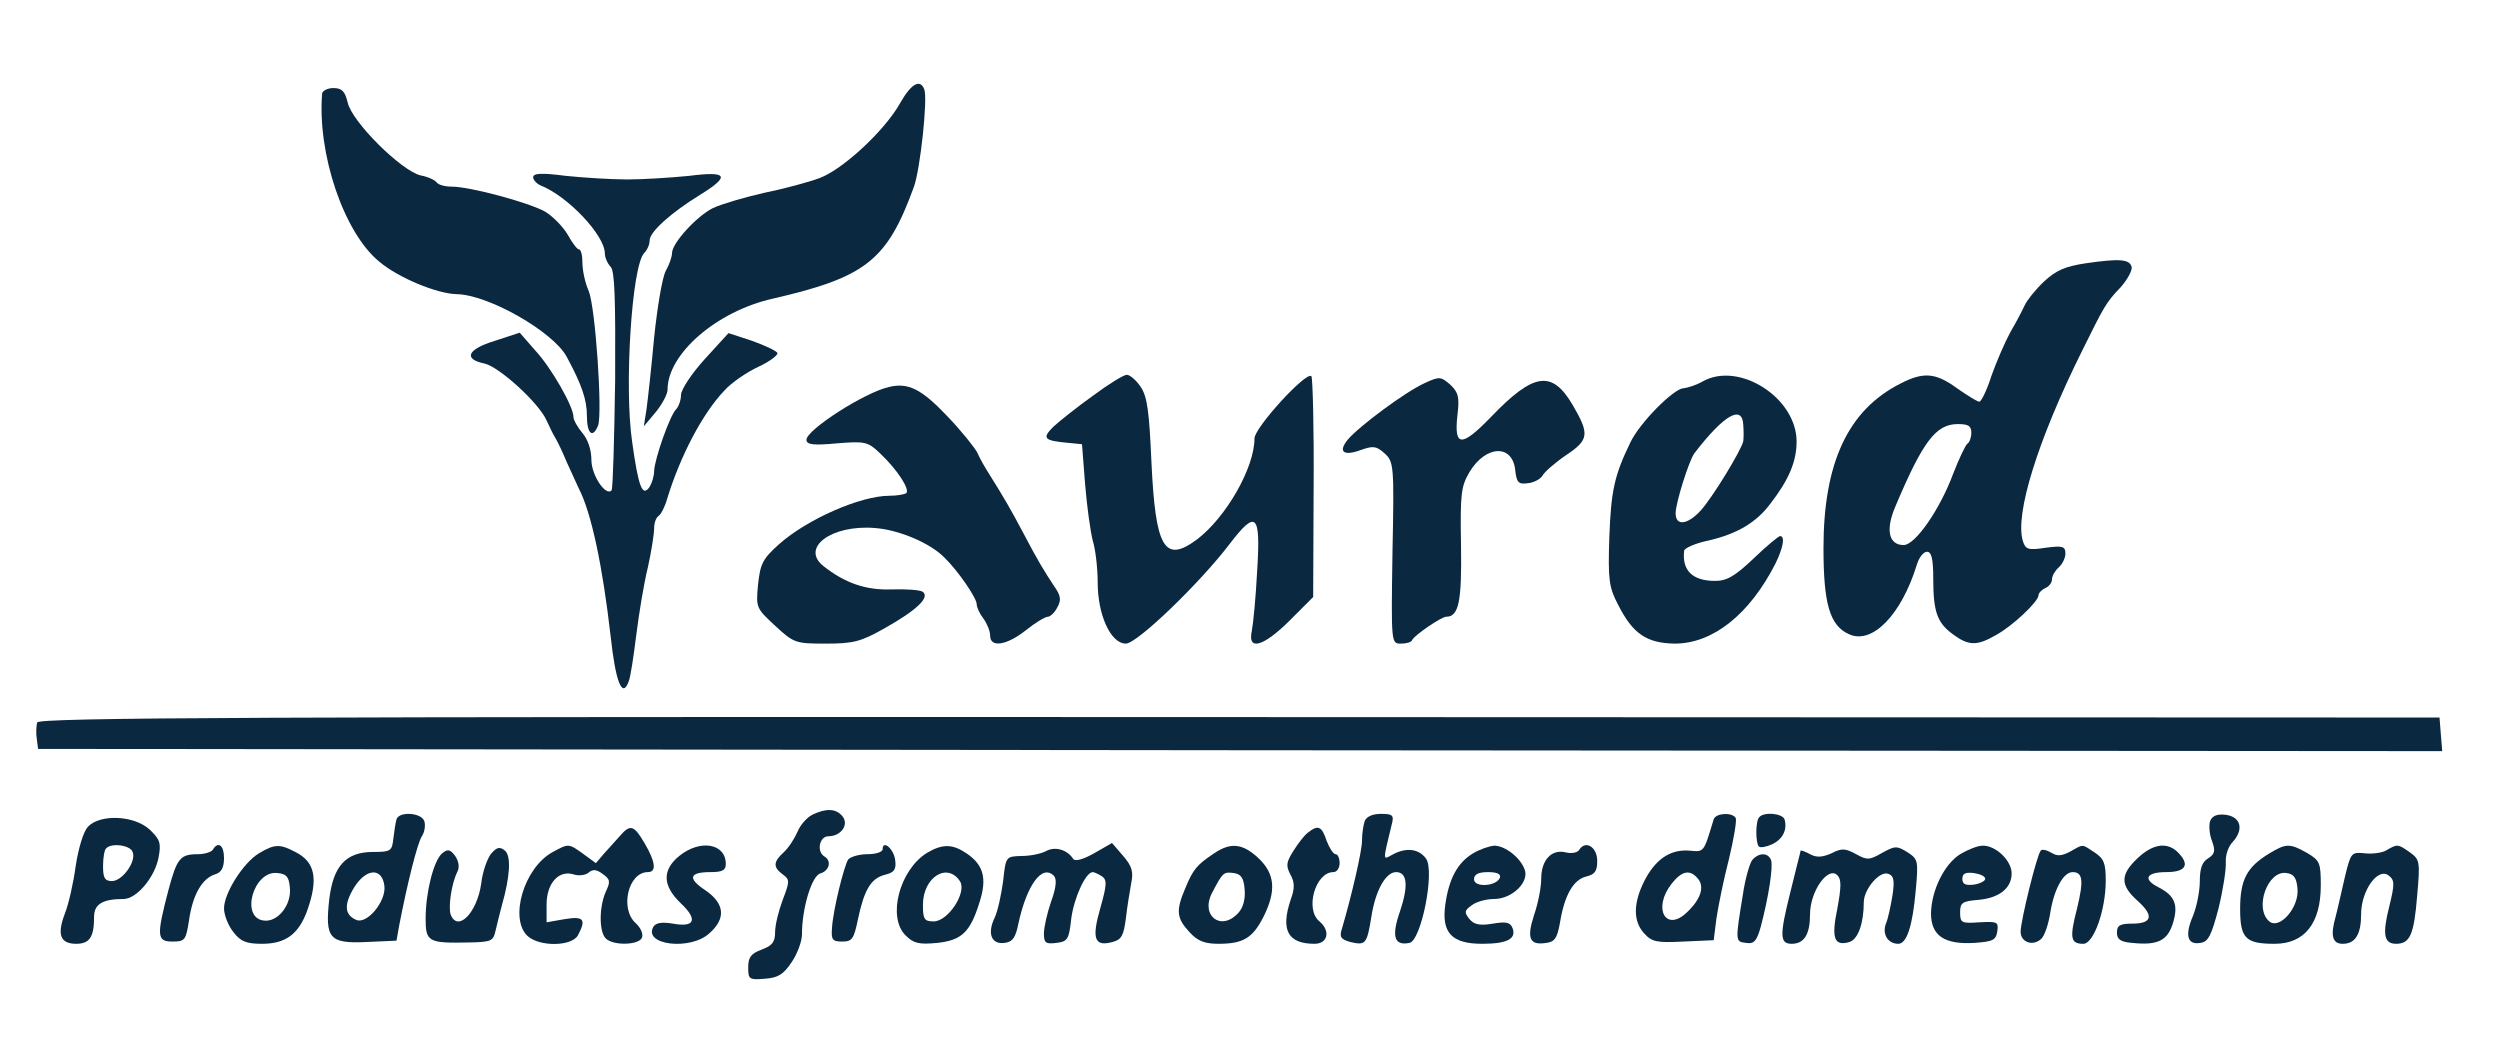 <?xml version="1.0" standalone="no"?>
<!DOCTYPE svg PUBLIC "-//W3C//DTD SVG 20010904//EN"
 "http://www.w3.org/TR/2001/REC-SVG-20010904/DTD/svg10.dtd">
<svg version="1.0" xmlns="http://www.w3.org/2000/svg"
 width="174pt" height="74pt" viewBox="0 0 558 222"
 preserveAspectRatio="xMidYMid meet">
<g transform="translate(0,222) scale(0.1,-0.1)"
fill="#0b2841" stroke="none">
<path d="M2010 2068 c-34 -62 -129 -150 -181 -169 -24 -9 -80 -24 -124 -33
-44 -10 -95 -25 -114 -34 -36 -18 -91 -78 -91 -100 0 -8 -6 -26 -14 -40 -8
-15 -19 -82 -26 -149 -6 -66 -14 -138 -17 -160 l-6 -38 26 31 c15 18 27 41 27
51 0 80 110 175 235 203 208 48 255 85 315 250 14 39 31 196 23 217 -9 24 -29
13 -53 -29z"/>
<path d="M719 2088 c-11 -134 48 -310 127 -375 42 -36 129 -72 173 -73 71 -1
216 -84 246 -140 34 -63 45 -96 45 -132 0 -40 13 -51 25 -21 10 28 -6 264 -21
300 -8 18 -14 46 -14 63 0 16 -3 30 -8 30 -4 0 -15 15 -25 33 -10 17 -32 40
-50 51 -35 20 -167 56 -209 56 -15 0 -29 4 -33 9 -3 5 -19 13 -36 16 -43 10
-154 120 -163 163 -6 25 -13 32 -32 32 -13 0 -24 -6 -25 -12z"/>
<path d="M1190 1901 c0 -6 8 -15 18 -19 60 -24 142 -111 142 -151 0 -9 6 -23
13 -30 9 -9 11 -71 10 -253 -2 -133 -5 -243 -8 -246 -13 -14 -45 34 -45 68 0
23 -8 46 -20 60 -11 13 -20 29 -20 36 0 23 -49 109 -85 148 l-35 40 -55 -18
c-62 -19 -72 -41 -23 -51 33 -8 121 -88 138 -127 6 -13 14 -30 19 -38 5 -8 17
-33 26 -55 10 -22 22 -48 27 -59 28 -54 53 -173 71 -330 11 -102 26 -139 40
-101 4 8 11 55 17 103 6 48 17 116 26 152 8 36 14 75 14 87 0 12 4 24 10 28 5
3 14 20 19 38 29 95 79 191 128 242 15 17 50 41 76 53 26 12 45 27 42 31 -3 5
-29 17 -57 27 l-52 17 -53 -58 c-29 -32 -53 -68 -53 -80 0 -11 -5 -26 -11 -32
-14 -14 -48 -111 -49 -138 0 -11 -5 -27 -10 -35 -16 -24 -25 -1 -39 100 -18
121 -1 394 27 422 7 7 12 19 12 28 0 19 48 62 113 102 68 42 61 53 -25 42 -40
-4 -102 -8 -138 -8 -36 0 -98 4 -137 8 -54 7 -73 6 -73 -3z"/>
<path d="M4656 1709 c-47 -7 -67 -16 -94 -41 -19 -18 -38 -42 -43 -53 -5 -11
-19 -38 -32 -60 -12 -22 -31 -66 -42 -97 -10 -32 -23 -58 -27 -58 -5 0 -27 14
-50 30 -48 35 -75 37 -127 10 -116 -59 -171 -176 -171 -367 0 -124 14 -173 57
-192 52 -24 117 44 151 154 5 17 15 30 23 30 10 0 14 -15 14 -60 0 -75 9 -99
45 -125 34 -25 53 -25 93 -2 38 20 97 76 97 90 0 5 7 12 15 16 8 3 15 12 15
19 0 8 7 20 15 27 8 7 15 21 15 31 0 16 -6 18 -44 13 -39 -6 -45 -4 -51 15
-18 59 32 223 133 426 48 97 53 107 85 140 15 17 26 37 25 45 -4 18 -26 20
-102 9z m-256 -378 c0 -11 -4 -22 -9 -25 -4 -3 -19 -34 -32 -68 -29 -78 -84
-158 -110 -158 -33 0 -41 33 -19 85 62 147 91 185 140 185 23 0 30 -4 30 -19z"/>
<path d="M2439 1413 c-35 -25 -75 -57 -88 -69 -26 -26 -21 -31 34 -36 l30 -3
7 -90 c4 -49 12 -106 17 -125 6 -19 11 -61 11 -93 0 -73 29 -137 63 -137 25 0
166 136 232 223 59 77 69 67 61 -60 -3 -60 -9 -120 -12 -135 -10 -45 26 -35
85 24 l52 52 1 243 c1 133 -2 246 -5 250 -12 11 -127 -115 -127 -139 0 -66
-64 -177 -129 -226 -72 -53 -92 -19 -101 173 -5 112 -9 146 -24 168 -10 15
-24 27 -31 27 -7 0 -41 -21 -76 -47z"/>
<path d="M3179 1441 c-42 -19 -146 -96 -171 -126 -22 -27 -9 -37 29 -23 28 10
35 9 53 -7 21 -19 22 -26 18 -222 -3 -203 -3 -203 19 -203 12 0 23 3 25 8 4
10 65 52 76 52 28 0 35 34 33 159 -2 115 0 132 19 164 36 60 96 63 102 4 3
-27 7 -32 28 -29 13 1 28 9 33 17 4 8 28 29 53 46 51 34 52 47 14 112 -46 78
-87 72 -182 -27 -66 -68 -83 -68 -75 4 5 40 2 51 -16 68 -21 18 -24 19 -58 3z"/>
<path d="M3800 1445 c-14 -8 -33 -14 -42 -15 -22 0 -99 -78 -119 -121 -36 -74
-43 -108 -47 -211 -3 -94 -1 -112 19 -150 33 -66 64 -87 127 -88 85 0 167 65
225 179 17 35 22 61 10 61 -3 0 -30 -22 -59 -50 -42 -40 -60 -50 -86 -50 -50
0 -74 23 -69 67 0 6 25 17 54 23 65 15 108 41 139 83 41 53 58 94 58 138 0 98
-129 180 -210 134z m91 -97 c1 -13 1 -29 0 -36 -3 -18 -69 -127 -96 -156 -29
-31 -55 -34 -55 -5 0 23 30 118 42 134 66 86 107 109 109 63z"/>
<path d="M1985 1433 c-55 -12 -185 -96 -185 -118 0 -11 15 -13 68 -8 63 5 69
4 97 -23 37 -35 66 -79 58 -88 -4 -3 -21 -6 -38 -6 -64 0 -183 -52 -246 -108
-37 -33 -42 -44 -47 -90 -5 -52 -4 -53 38 -92 42 -39 46 -40 113 -40 61 0 78
4 131 34 73 41 103 70 85 82 -7 4 -38 6 -70 5 -56 -2 -103 14 -151 52 -52 41
18 93 115 85 54 -4 124 -34 155 -66 30 -29 72 -90 72 -104 0 -7 7 -22 15 -32
8 -11 15 -28 15 -38 0 -28 37 -22 80 12 21 17 43 30 49 30 5 0 15 9 21 21 9
16 8 26 -7 47 -23 35 -36 56 -68 117 -30 57 -48 87 -75 130 -11 17 -24 40 -29
52 -6 11 -36 49 -68 82 -56 59 -86 74 -128 64z"/>
<path d="M83 684 c-2 -7 -3 -23 -1 -36 l3 -23 2683 -3 2683 -2 -3 37 -3 38
-2678 1 c-2189 1 -2680 -1 -2684 -12z"/>
<path d="M1813 478 c-12 -6 -27 -23 -33 -38 -7 -16 -20 -36 -31 -46 -23 -21
-24 -33 -2 -49 16 -12 16 -15 0 -57 -9 -24 -17 -56 -17 -72 0 -22 -6 -30 -30
-39 -24 -9 -30 -17 -30 -40 0 -26 2 -28 37 -25 30 2 42 10 60 37 13 19 23 47
23 62 0 59 22 131 41 136 20 6 26 28 9 38 -18 11 -11 45 9 45 28 0 47 26 31
45 -14 17 -36 18 -67 3z"/>
<path d="M885 468 c-2 -7 -5 -26 -7 -43 -3 -28 -6 -30 -45 -30 -61 0 -89 -31
-98 -105 -10 -88 0 -100 83 -96 l67 3 6 34 c18 93 40 181 50 198 7 10 9 26 6
35 -7 19 -56 22 -62 4z m-27 -149 c4 -34 -38 -85 -62 -76 -27 11 -29 34 -6 72
27 44 63 46 68 4z"/>
<path d="M3046 464 c-3 -9 -6 -28 -6 -44 0 -23 -23 -122 -45 -197 -6 -18 -2
-23 19 -29 34 -8 37 -5 47 57 9 58 32 99 55 99 25 0 28 -30 9 -87 -20 -57 -13
-78 21 -71 26 5 57 159 37 188 -16 22 -44 26 -75 9 -22 -12 -22 -17 -2 66 6
22 3 25 -24 25 -18 0 -32 -6 -36 -16z"/>
<path d="M3825 468 c-23 -76 -21 -73 -55 -70 -42 3 -75 -19 -100 -68 -25 -50
-25 -90 0 -117 17 -19 29 -21 87 -18 l68 3 6 48 c4 27 16 87 28 133 11 46 18
87 15 92 -8 13 -44 11 -49 -3z m-35 -133 c15 -18 6 -46 -25 -75 -47 -45 -77 9
-34 64 23 29 41 33 59 11z"/>
<path d="M3927 473 c-9 -8 -9 -58 -1 -66 3 -3 16 -1 29 5 24 11 35 33 28 56
-5 13 -45 17 -56 5z"/>
<path d="M4933 464 c-3 -9 -2 -29 4 -44 8 -22 7 -29 -8 -39 -14 -8 -19 -23
-19 -51 0 -23 -7 -57 -15 -77 -19 -44 -13 -66 16 -61 18 2 25 17 41 78 10 41
17 87 16 102 -1 15 5 35 16 46 25 28 17 56 -17 60 -18 2 -29 -2 -34 -14z"/>
<path d="M196 451 c-10 -11 -21 -48 -27 -87 -5 -38 -16 -86 -24 -106 -18 -47
-11 -68 25 -68 30 0 40 15 40 60 0 28 18 40 66 40 29 0 70 49 78 93 6 32 3 40
-20 62 -35 32 -111 35 -138 6z m100 -56 c9 -21 -23 -65 -46 -65 -16 0 -20 7
-20 33 0 19 3 37 7 40 12 13 54 7 59 -8z"/>
<path d="M1383 430 c-10 -11 -26 -29 -36 -40 l-17 -20 -30 22 c-31 22 -31 22
-66 3 -65 -35 -98 -150 -56 -188 27 -24 98 -23 112 2 19 36 13 43 -30 36 l-40
-7 0 40 c0 47 27 77 60 67 11 -4 27 -2 34 4 9 8 18 7 31 -3 17 -12 18 -17 7
-40 -15 -34 -15 -89 0 -104 17 -17 75 -15 81 2 3 8 -3 22 -14 32 -36 32 -17
114 27 114 20 0 17 23 -7 64 -24 41 -32 44 -56 16z"/>
<path d="M2919 438 c-9 -7 -23 -26 -33 -42 -15 -24 -16 -32 -6 -51 10 -18 10
-31 1 -56 -23 -68 -7 -99 53 -99 30 0 36 29 11 50 -33 27 -9 110 31 110 8 0
14 9 14 20 0 11 -4 20 -9 20 -5 0 -14 14 -20 30 -11 33 -19 36 -42 18z"/>
<path d="M475 400 c-3 -5 -18 -10 -33 -10 -40 0 -47 -9 -66 -80 -27 -103 -26
-115 9 -115 28 0 30 3 37 48 8 56 29 93 58 102 14 4 20 15 20 36 0 29 -13 39
-25 19z"/>
<path d="M578 392 c-35 -21 -78 -89 -78 -123 0 -14 9 -38 21 -53 16 -21 29
-26 64 -26 53 0 82 22 101 75 25 71 17 108 -27 130 -34 18 -46 18 -81 -3z m69
-77 c4 -39 -28 -78 -59 -73 -52 7 -22 112 31 106 21 -2 26 -9 28 -33z"/>
<path d="M1097 392 c-9 -10 -20 -41 -23 -68 -9 -64 -52 -109 -68 -69 -6 17 2
71 15 96 5 10 3 23 -5 35 -11 15 -17 16 -29 6 -19 -16 -37 -87 -37 -146 0 -52
6 -55 98 -53 48 1 53 3 58 26 3 14 10 40 14 56 19 67 21 111 7 123 -11 9 -18
8 -30 -6z"/>
<path d="M1516 386 c-39 -32 -37 -67 4 -106 38 -36 31 -54 -18 -45 -24 4 -37
2 -43 -6 -26 -42 83 -55 125 -15 37 33 33 66 -9 95 -41 27 -37 41 11 41 26 0
34 4 34 18 0 46 -57 56 -104 18z"/>
<path d="M1970 401 c0 -6 -15 -11 -34 -11 -19 0 -38 -6 -43 -12 -10 -17 -34
-115 -36 -153 -2 -26 1 -30 23 -30 22 0 26 6 35 50 14 66 29 91 60 99 21 5 26
12 23 33 -3 25 -28 46 -28 24z"/>
<path d="M2069 393 c-61 -38 -89 -143 -48 -184 18 -18 30 -21 71 -17 55 6 74
24 95 93 16 51 8 80 -27 105 -33 23 -55 24 -91 3z m74 -64 c15 -25 -27 -89
-59 -89 -21 0 -24 5 -24 37 0 62 55 96 83 52z"/>
<path d="M2335 397 c-11 -6 -35 -11 -55 -11 -35 -1 -35 -1 -41 -56 -4 -30 -12
-67 -19 -82 -17 -35 -7 -60 22 -56 18 2 25 12 31 43 19 87 53 133 79 107 7 -7
6 -25 -6 -58 -9 -26 -16 -58 -16 -71 0 -21 4 -24 28 -21 25 3 28 8 33 54 6 46
32 104 48 104 3 0 12 -4 20 -9 12 -8 12 -18 -3 -71 -20 -69 -13 -87 27 -76 20
5 25 14 30 53 3 27 9 62 12 79 5 24 2 37 -18 60 l-25 29 -40 -23 c-25 -14 -43
-19 -47 -12 -13 20 -40 28 -60 17z"/>
<path d="M2710 392 c-39 -26 -47 -36 -64 -77 -22 -51 -20 -68 9 -99 18 -20 34
-26 65 -26 55 0 76 13 100 60 29 58 26 96 -11 131 -35 33 -62 36 -99 11z m68
-80 c2 -22 -3 -41 -14 -53 -38 -42 -85 -7 -59 44 24 46 26 48 48 45 17 -2 23
-11 25 -36z"/>
<path d="M3288 392 c-35 -21 -54 -57 -62 -114 -9 -63 14 -88 82 -88 56 0 77
11 68 35 -5 13 -14 15 -44 10 -29 -5 -42 -2 -52 10 -12 15 -12 19 5 31 10 8
33 14 50 14 40 0 79 38 68 66 -10 27 -44 53 -68 53 -11 -1 -32 -8 -47 -17z
m60 -54 c-7 -20 -58 -23 -58 -4 0 11 10 16 31 16 20 0 29 -4 27 -12z"/>
<path d="M3525 400 c-4 -7 -18 -9 -30 -6 -32 8 -55 -17 -55 -59 0 -19 -7 -55
-16 -81 -17 -52 -10 -68 27 -62 19 2 25 11 31 46 10 61 30 95 58 102 20 5 25
12 25 35 0 31 -26 47 -40 25z"/>
<path d="M4088 392 c-21 -9 -33 -10 -48 -2 -11 6 -20 9 -21 8 0 -2 -11 -43
-23 -93 -24 -96 -24 -115 3 -115 28 0 41 21 41 66 0 51 40 108 61 87 9 -9 9
-25 0 -74 -14 -67 -7 -85 27 -75 19 6 32 41 32 90 1 29 36 70 55 62 12 -4 14
-15 9 -48 -4 -24 -10 -53 -15 -64 -8 -23 5 -44 28 -44 19 0 32 40 39 120 6 65
5 69 -18 84 -24 15 -28 15 -57 -1 -28 -16 -33 -17 -58 -3 -24 13 -32 14 -55 2z"/>
<path d="M4375 390 c-36 -23 -64 -81 -65 -132 0 -50 30 -70 97 -66 41 3 48 6
51 26 3 21 0 22 -40 20 -40 -3 -43 -1 -43 22 0 22 5 25 40 28 47 4 75 26 75
59 0 29 -36 63 -65 62 -11 0 -33 -9 -50 -19z m56 -55 c0 -5 -12 -11 -26 -13
-18 -2 -25 1 -25 13 0 12 7 15 25 13 14 -2 26 -7 26 -13z"/>
<path d="M4621 396 c-19 -10 -29 -11 -42 -3 -10 6 -21 9 -24 5 -8 -7 -45 -157
-45 -181 0 -23 26 -33 45 -17 8 6 17 33 21 58 8 52 29 92 50 92 23 0 25 -19
10 -81 -17 -66 -15 -79 14 -79 23 0 50 75 50 141 0 39 -4 49 -25 63 -29 19
-24 19 -54 2z"/>
<path d="M4771 381 c-39 -37 -39 -60 0 -95 37 -33 33 -51 -12 -51 -27 0 -34
-4 -34 -20 0 -15 8 -21 34 -23 56 -6 78 5 90 41 14 43 6 64 -31 83 -36 18 -28
34 17 34 42 0 53 15 29 41 -24 27 -57 24 -93 -10z"/>
<path d="M5064 391 c-49 -30 -64 -58 -64 -123 0 -66 12 -78 77 -78 67 0 103
46 103 130 0 51 -2 56 -31 73 -39 22 -47 21 -85 -2z m64 -78 c4 -42 -40 -92
-63 -73 -34 29 -4 114 38 108 17 -2 23 -11 25 -35z"/>
<path d="M5327 399 c-9 -6 -32 -9 -49 -7 -30 3 -31 1 -44 -52 -7 -30 -16 -71
-21 -90 -12 -42 -7 -60 16 -60 28 0 41 21 41 66 0 53 38 106 62 86 13 -10 13
-19 1 -68 -16 -63 -12 -84 15 -84 31 0 40 20 47 106 7 78 6 82 -16 98 -27 19
-28 19 -52 5z"/>
<path d="M3911 377 c-6 -8 -16 -43 -21 -78 -17 -104 -17 -104 7 -107 18 -3 24
4 33 36 18 68 28 135 23 149 -7 17 -27 17 -42 0z"/>
</g>
</svg>
